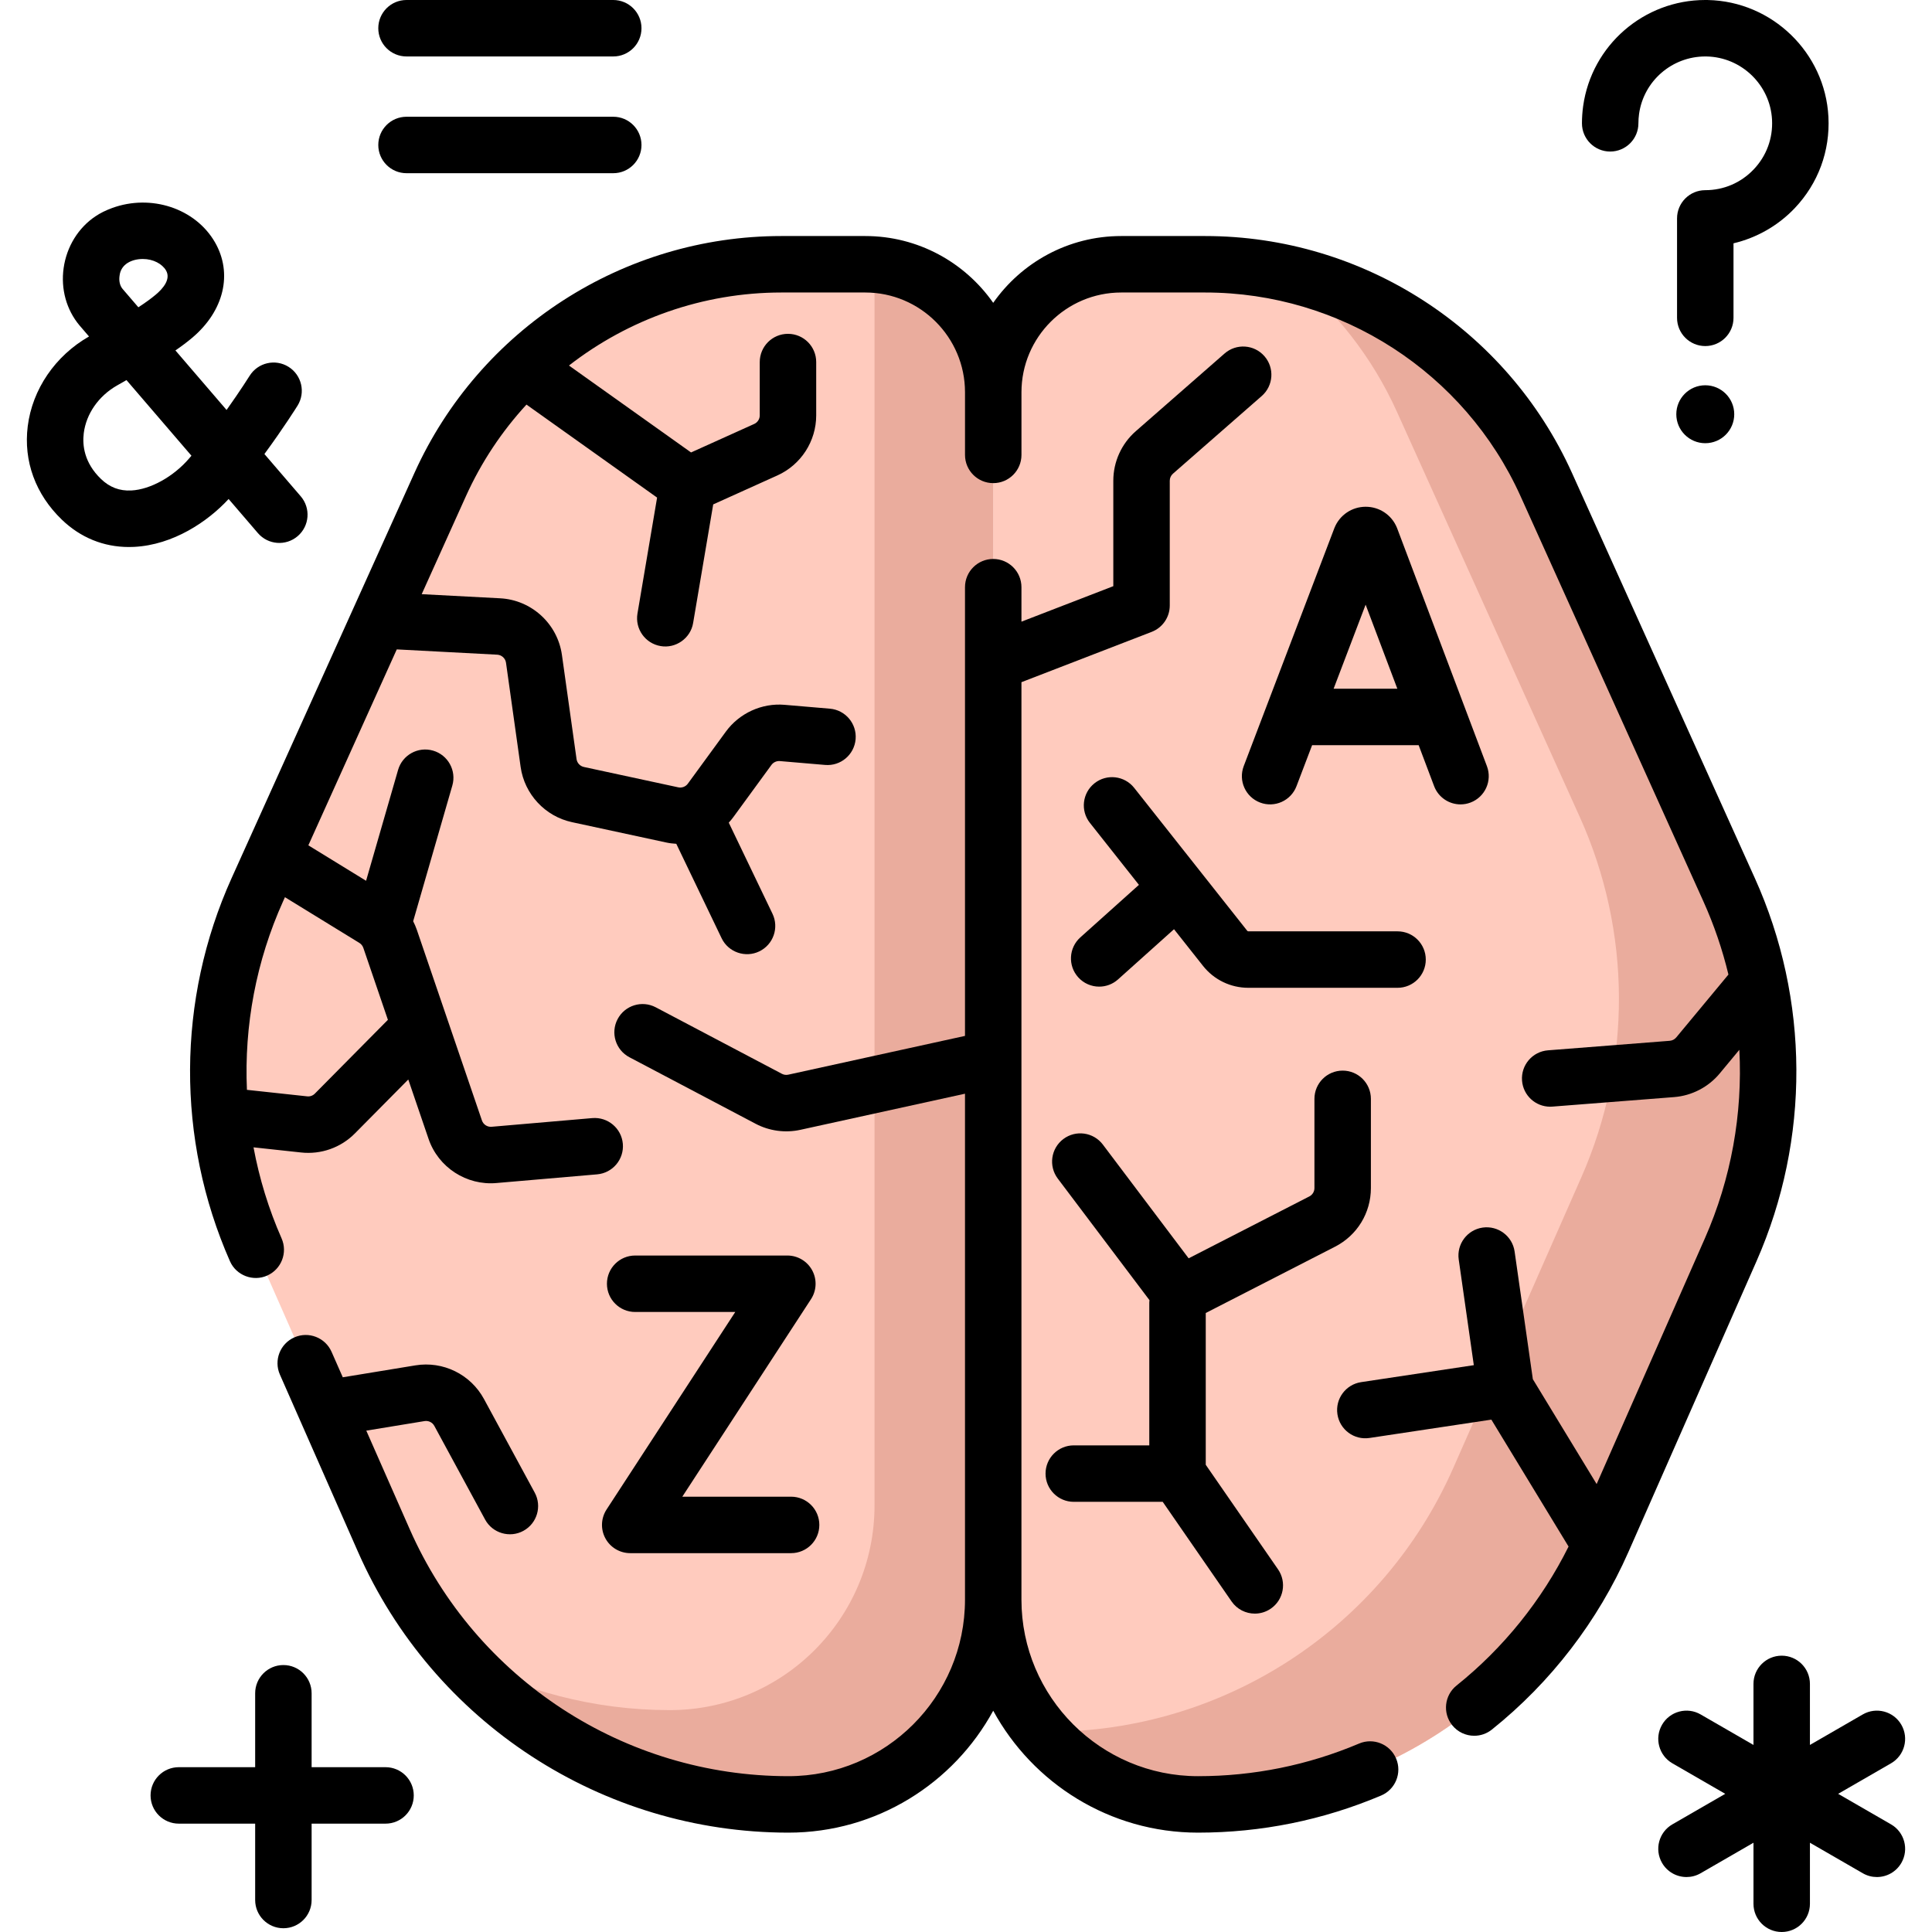 <svg id="Capa_1" enable-background="new 0 0 512 512" height="512" viewBox="0 0 512 512" width="512" xmlns="http://www.w3.org/2000/svg"><g><g><path d="m229.297 70.033h-22.248c-38.989 0-74.361 22.844-90.398 58.382l-48.449 107.358c-13.677 30.307-13.832 64.997-.427 95.425l33.95 77.063c18.722 42.498 60.778 69.926 107.217 69.926 29.972 0 54.269-24.297 54.269-54.269v-319.971c.001-18.73-15.184-33.914-33.914-33.914z" fill="#ffcbbe"/></g><g><path d="m297.126 70.033h22.248c38.989 0 74.361 22.844 90.398 58.382l48.448 107.358c13.677 30.307 13.832 64.997.427 95.425l-33.95 77.063c-18.722 42.498-60.778 69.926-107.217 69.926-29.972 0-54.269-24.297-54.269-54.269v-319.971c.001-18.73 15.185-33.914 33.915-33.914z" fill="#ffcbbe"/></g><g><path d="m230.572 70.065c.769 2.836 1.187 5.816 1.187 8.895v319.971c0 29.972-24.297 54.269-54.269 54.269-20.007 0-39.195-5.102-56.06-14.296 21.864 24.562 53.506 39.283 87.512 39.283 29.972 0 54.269-24.297 54.269-54.269v-319.971c.001-18.302-14.5-33.21-32.639-33.882z" fill="#eaac9d"/></g><g><path d="m458.221 235.773-48.448-107.359c-12.87-28.52-38.197-48.851-67.848-55.775 11.945 9.592 21.735 21.995 28.291 36.523l48.448 107.359c13.677 30.307 13.832 64.997.427 95.425l-33.95 77.063c-18.722 42.498-60.778 69.926-107.217 69.926-.648 0-1.289-.026-1.931-.049 9.955 11.799 24.842 19.3 41.488 19.3 46.439 0 88.495-27.429 107.217-69.926l33.95-77.063c13.405-30.426 13.249-65.117-.427-95.424z" fill="#eaac9d"/></g><g><path d="m465.039 232.696-48.448-107.358c-17.212-38.141-55.372-62.786-97.217-62.786h-22.249c-14.018 0-26.422 7.011-33.915 17.703-7.492-10.692-19.897-17.703-33.915-17.703h-22.248c-41.845 0-80.005 24.645-97.217 62.786l-48.446 107.358c-14.529 32.193-14.695 69.195-.454 101.518 1.668 3.82 6.172 5.483 9.862 3.83 3.781-1.666 5.495-6.081 3.83-9.862-3.432-7.789-5.906-15.889-7.437-24.125l12.607 1.363c5.254.578 10.53-1.267 14.281-5.074l14.125-14.268 5.355 15.683c2.576 7.625 10.114 12.463 18.02 11.752l26.673-2.3c4.116-.356 7.166-3.98 6.811-8.097s-3.983-7.156-8.096-6.811l-26.672 2.3c-1.14.102-2.203-.592-2.575-1.679l-17.265-50.562c-.263-.77-.592-1.509-.957-2.229l10.378-35.952c1.146-3.97-1.143-8.116-5.113-9.263-3.972-1.144-8.117 1.144-9.262 5.113l-8.481 29.382-15.298-9.395 23.432-51.925 26.61 1.401c1.189.063 2.173.964 2.339 2.145l3.875 27.602c1.012 7.217 6.48 13.101 13.606 14.638l25.011 5.395c.876.189 1.755.285 2.632.337l12.004 25.008c1.794 3.764 6.339 5.279 9.982 3.508 3.725-1.788 5.295-6.258 3.507-9.982l-11.585-24.136c.437-.476.852-.977 1.239-1.506l10.075-13.797c.511-.699 1.369-1.086 2.225-1.015l11.989 1.021c4.117.355 7.738-2.703 8.089-6.819.35-4.118-2.703-7.738-6.82-8.089l-11.99-1.021c-6.033-.524-12.004 2.207-15.577 7.099l-10.075 13.797c-.581.796-1.579 1.174-2.54.968l-25.01-5.395c-1.018-.22-1.8-1.06-1.944-2.092l-3.875-27.603c-1.159-8.256-8.043-14.567-16.369-15.005l-20.792-1.094 11.718-25.966c4.081-9.043 9.537-17.197 16.046-24.274l34.617 24.645-5.202 30.725c-.69 4.074 2.054 7.935 6.128 8.625 3.98.704 7.954-2.031 8.625-6.127l5.32-31.418 17.019-7.681c6.242-2.817 10.275-9.063 10.275-15.911v-14.13c0-4.132-3.349-7.481-7.481-7.481s-7.481 3.349-7.481 7.481v14.13c0 .979-.576 1.871-1.468 2.274l-16.736 7.553-32.357-23.036c15.801-12.28 35.506-19.353 56.276-19.353h22.248c14.576 0 26.434 11.858 26.434 26.434v16.605c0 4.132 3.349 7.481 7.481 7.481s7.481-3.349 7.481-7.481v-16.605c0-14.576 11.858-26.434 26.434-26.434h22.249c35.975 0 68.782 21.188 83.579 53.979l48.448 107.358c2.84 6.293 5.052 12.795 6.644 19.413l-13.832 16.665c-.428.515-1.055.841-1.724.892l-32.266 2.523c-4.12.322-7.198 3.923-6.875 8.042.306 3.921 3.583 6.898 7.45 6.898.196 0 .393-.007.591-.022l32.264-2.523c4.677-.364 9.078-2.645 12.074-6.255l5.212-6.279c.89 16.975-2.151 34.117-9.138 49.978l-28.683 65.108-16.905-27.792-4.833-33.83c-.585-4.09-4.381-6.924-8.464-6.348-4.09.584-6.932 4.374-6.348 8.464l4 27.999-29.86 4.496c-4.085.615-6.899 4.425-6.284 8.511s4.423 6.906 8.512 6.284l32.282-4.86 20.46 33.638c-7.086 14.233-17.263 26.891-29.676 36.82-3.227 2.58-3.75 7.288-1.169 10.515 1.478 1.848 3.652 2.808 5.847 2.808 1.639 0 3.289-.536 4.668-1.639 15.614-12.488 28.13-28.768 36.196-47.077l33.95-77.063c14.233-32.327 14.068-69.328-.461-101.523zm-369.807 17.183c.494.303.869.772 1.056 1.32l6.51 19.066-19.358 19.555c-.536.543-1.28.811-2.04.724l-15.961-1.725c-.751-17.006 2.443-34.147 9.583-49.968l.489-1.084z"/><path d="m360.179 462.057c-13.574 5.739-27.94 8.65-42.698 8.65-25.799 0-46.788-20.989-46.788-46.789v-243.131l34.521-13.337c2.883-1.114 4.785-3.887 4.785-6.979v-33.067c0-.719.31-1.403.852-1.876l23.526-20.585c3.109-2.721 3.424-7.447.704-10.556-2.721-3.11-7.447-3.424-10.557-.704l-23.525 20.584c-3.789 3.315-5.962 8.103-5.962 13.138v27.938l-24.343 9.405v-9.134c0-4.132-3.35-7.481-7.481-7.481-4.132 0-7.481 3.349-7.481 7.481v118.914l-46.826 10.272c-.575.128-1.178.046-1.697-.229l-33.431-17.623c-3.655-1.925-8.18-.525-10.107 3.13s-.526 8.18 3.129 10.106l33.433 17.624c3.644 1.921 7.873 2.487 11.879 1.607l43.62-9.569v134.073c0 25.799-20.989 46.789-46.788 46.789-43.454 0-82.851-25.695-100.371-65.461l-11.503-26.109 15.432-2.532c1.048-.172 2.09.339 2.596 1.271l13.451 24.81c1.979 3.668 6.58 4.961 10.142 3.012 3.632-1.97 4.98-6.511 3.011-10.142l-13.451-24.811c-3.541-6.529-10.843-10.11-18.172-8.905l-19.239 3.157-2.972-6.746c-1.665-3.781-6.083-5.498-9.862-3.83-3.782 1.666-5.496 6.081-3.83 9.862l20.703 46.995c19.909 45.192 64.682 74.392 114.063 74.392 23.396 0 43.795-13.08 54.269-32.311 10.474 19.231 30.873 32.311 54.27 32.311 16.771 0 33.097-3.308 48.525-9.831 3.805-1.609 5.586-5.999 3.977-9.804-1.609-3.806-5.999-5.587-9.804-3.979z"/><path d="m377.846 254.297c0-4.132-3.349-7.481-7.481-7.481h-39.532c-.118 0-.228-.053-.302-.146l-29.959-37.877c-2.564-3.242-7.268-3.789-10.509-1.227-3.24 2.564-3.79 7.269-1.226 10.509l12.988 16.421-15.525 13.921c-3.076 2.759-3.333 7.489-.575 10.565 1.478 1.647 3.52 2.486 5.572 2.486 1.779 0 3.564-.63 4.992-1.911l14.835-13.304 7.67 9.697c2.928 3.704 7.316 5.828 12.038 5.828h39.532c4.133 0 7.482-3.349 7.482-7.481z"/><path d="m353.811 330.381c5.854-3.002 9.49-8.954 9.49-15.533v-23.643c0-4.132-3.349-7.481-7.481-7.481s-7.481 3.349-7.481 7.481v23.643c0 .94-.52 1.79-1.356 2.219l-31.981 16.4-22.733-30.14c-2.488-3.297-7.179-3.957-10.478-1.467-3.299 2.488-3.956 7.178-1.468 10.478l24.296 32.213c-.014.222-.046.44-.046.665v37.822h-20.012c-4.132 0-7.481 3.349-7.481 7.481s3.349 7.481 7.481 7.481h23.571l18.249 26.397c1.452 2.101 3.787 3.228 6.161 3.228 1.467 0 2.949-.431 4.248-1.329 3.399-2.35 4.249-7.009 1.9-10.407l-19.153-27.704v-40.227z"/><path d="m387.053 213.172c.877 0 1.77-.156 2.64-.484 3.866-1.458 5.817-5.775 4.358-9.641l-23.781-63.015c-.026-.068-.053-.136-.081-.204-1.383-3.363-4.623-5.533-8.258-5.533-.003 0-.006 0-.009 0-3.638.004-6.879 2.182-8.257 5.55-.023.056-.045.112-.067.169l-23.998 63.013c-1.47 3.86.467 8.183 4.328 9.653 3.86 1.472 8.183-.468 9.654-4.329l4.142-10.874h28.232l4.096 10.854c1.131 2.995 3.978 4.841 7.001 4.841zm-33.63-30.657 8.482-22.271 8.405 22.271z"/><path d="m501.139 483.473-14.009-8.088 14.009-8.088c3.578-2.066 4.804-6.641 2.738-10.219-2.067-3.579-6.642-4.802-10.219-2.738l-14.008 8.088v-16.175c0-4.132-3.349-7.481-7.481-7.481s-7.481 3.349-7.481 7.481v16.175l-14.009-8.088c-3.578-2.065-8.154-.842-10.219 2.738-2.066 3.578-.84 8.153 2.738 10.219l14.009 8.088-14.009 8.088c-3.578 2.066-4.804 6.642-2.738 10.219 1.386 2.4 3.9 3.742 6.486 3.742 1.269 0 2.556-.323 3.734-1.003l14.009-8.088v16.176c0 4.132 3.349 7.481 7.481 7.481s7.481-3.349 7.481-7.481v-16.176l14.008 8.088c1.178.68 2.465 1.003 3.734 1.003 2.585 0 5.1-1.341 6.486-3.742 2.064-3.577.838-8.153-2.74-10.219z"/><path d="m60.583 132.238 7.763 9.038c2.693 3.137 7.417 3.494 10.55.801 3.134-2.692 3.493-7.416.801-10.55l-9.625-11.205c5.099-6.943 8.56-12.467 8.772-12.807 2.187-3.504 1.12-8.117-2.384-10.305s-8.119-1.122-10.308 2.382c-.041.066-2.435 3.883-6.109 9.053l-13.553-15.777c1.618-1.11 3.084-2.209 4.44-3.352 8.451-7.122 10.81-17.074 6.009-25.354-5.18-8.935-16.889-12.819-27.234-9.034-1.671.612-3.103 1.322-4.379 2.173-4.569 3.046-7.653 8.044-8.461 13.712-.792 5.554.727 11.087 4.219 15.24l2.503 2.915c-8.949 5.109-15.018 14.001-16.238 23.788-1.153 9.25 2.06 18.046 9.048 24.768 4.94 4.752 11.057 7.238 17.764 7.238.456 0 .915-.012 1.376-.034 10.363-.52 19.531-6.702 25.046-12.69zm-28.906-59.112c.328-3.219 3.373-4.501 6.204-4.491 2.752 0 5.124 1.324 6.114 3.032 1.329 2.291-.738 4.749-2.707 6.407-1.274 1.074-2.815 2.179-4.622 3.358l-4.181-4.869c-.706-.838-1-2.091-.808-3.437zm18.49 48.311c-4.134 4.858-10.313 8.293-15.377 8.546-3.109.157-5.73-.841-8.02-3.043-4.491-4.32-4.966-8.983-4.573-12.134.64-5.139 3.938-9.869 8.822-12.653.86-.49 1.692-.964 2.499-1.425l17.214 20.04c-.188.224-.376.447-.565.669z"/><path d="m160.437 407.684c1.308 2.414 3.832 3.917 6.577 3.917h42.637c4.132 0 7.481-3.349 7.481-7.481s-3.349-7.481-7.481-7.481h-28.833l34.108-52.347c1.499-2.3 1.618-5.236.309-7.649-1.308-2.414-3.832-3.917-6.577-3.917h-40.333c-4.132 0-7.481 3.349-7.481 7.481s3.349 7.481 7.481 7.481h26.529l-34.108 52.347c-1.498 2.3-1.617 5.236-.309 7.649z"/><path d="m451.915 102.101c-4.24 0-7.677 3.437-7.677 7.676 0 4.24 3.437 7.677 7.677 7.677s7.677-3.437 7.677-7.677c-.001-4.239-3.438-7.676-7.677-7.676z"/><path d="m426.715 40.162c4.132 0 7.481-3.349 7.481-7.481 0-.832.057-1.666.172-2.482 1.22-8.746 8.732-15.236 17.553-15.236.121 0 .242.001.363.003 9.236.186 16.846 7.548 17.324 16.762.255 4.918-1.466 9.587-4.845 13.147-3.382 3.562-7.945 5.524-12.848 5.524-4.132 0-7.481 3.349-7.481 7.481v26.35c0 4.132 3.349 7.481 7.481 7.481s7.481-3.349 7.481-7.481v-19.747c6.142-1.455 11.819-4.674 16.218-9.308 6.232-6.565 9.406-15.167 8.936-24.224-.883-17.009-14.923-30.602-31.965-30.945-.223-.004-.445-.006-.668-.006-16.262 0-30.115 11.985-32.367 28.129-.209 1.498-.316 3.029-.316 4.552 0 4.132 3.35 7.481 7.481 7.481z"/><path d="m107.731 14.962h54.788c4.132 0 7.481-3.349 7.481-7.481s-3.35-7.481-7.481-7.481h-54.788c-4.132 0-7.481 3.349-7.481 7.481s3.349 7.481 7.481 7.481z"/><path d="m107.731 45.901h54.788c4.132 0 7.481-3.349 7.481-7.481s-3.349-7.481-7.481-7.481h-54.788c-4.132 0-7.481 3.349-7.481 7.481s3.349 7.481 7.481 7.481z"/><path d="m102.17 468.323h-19.587v-19.587c0-4.132-3.349-7.481-7.481-7.481s-7.481 3.349-7.481 7.481v19.587h-20.238c-4.132 0-7.481 3.349-7.481 7.481s3.349 7.481 7.481 7.481h20.238v20.238c0 4.132 3.349 7.481 7.481 7.481s7.481-3.349 7.481-7.481v-20.238h19.587c4.132 0 7.481-3.349 7.481-7.481.001-4.132-3.349-7.481-7.481-7.481z"/></g></g></svg>